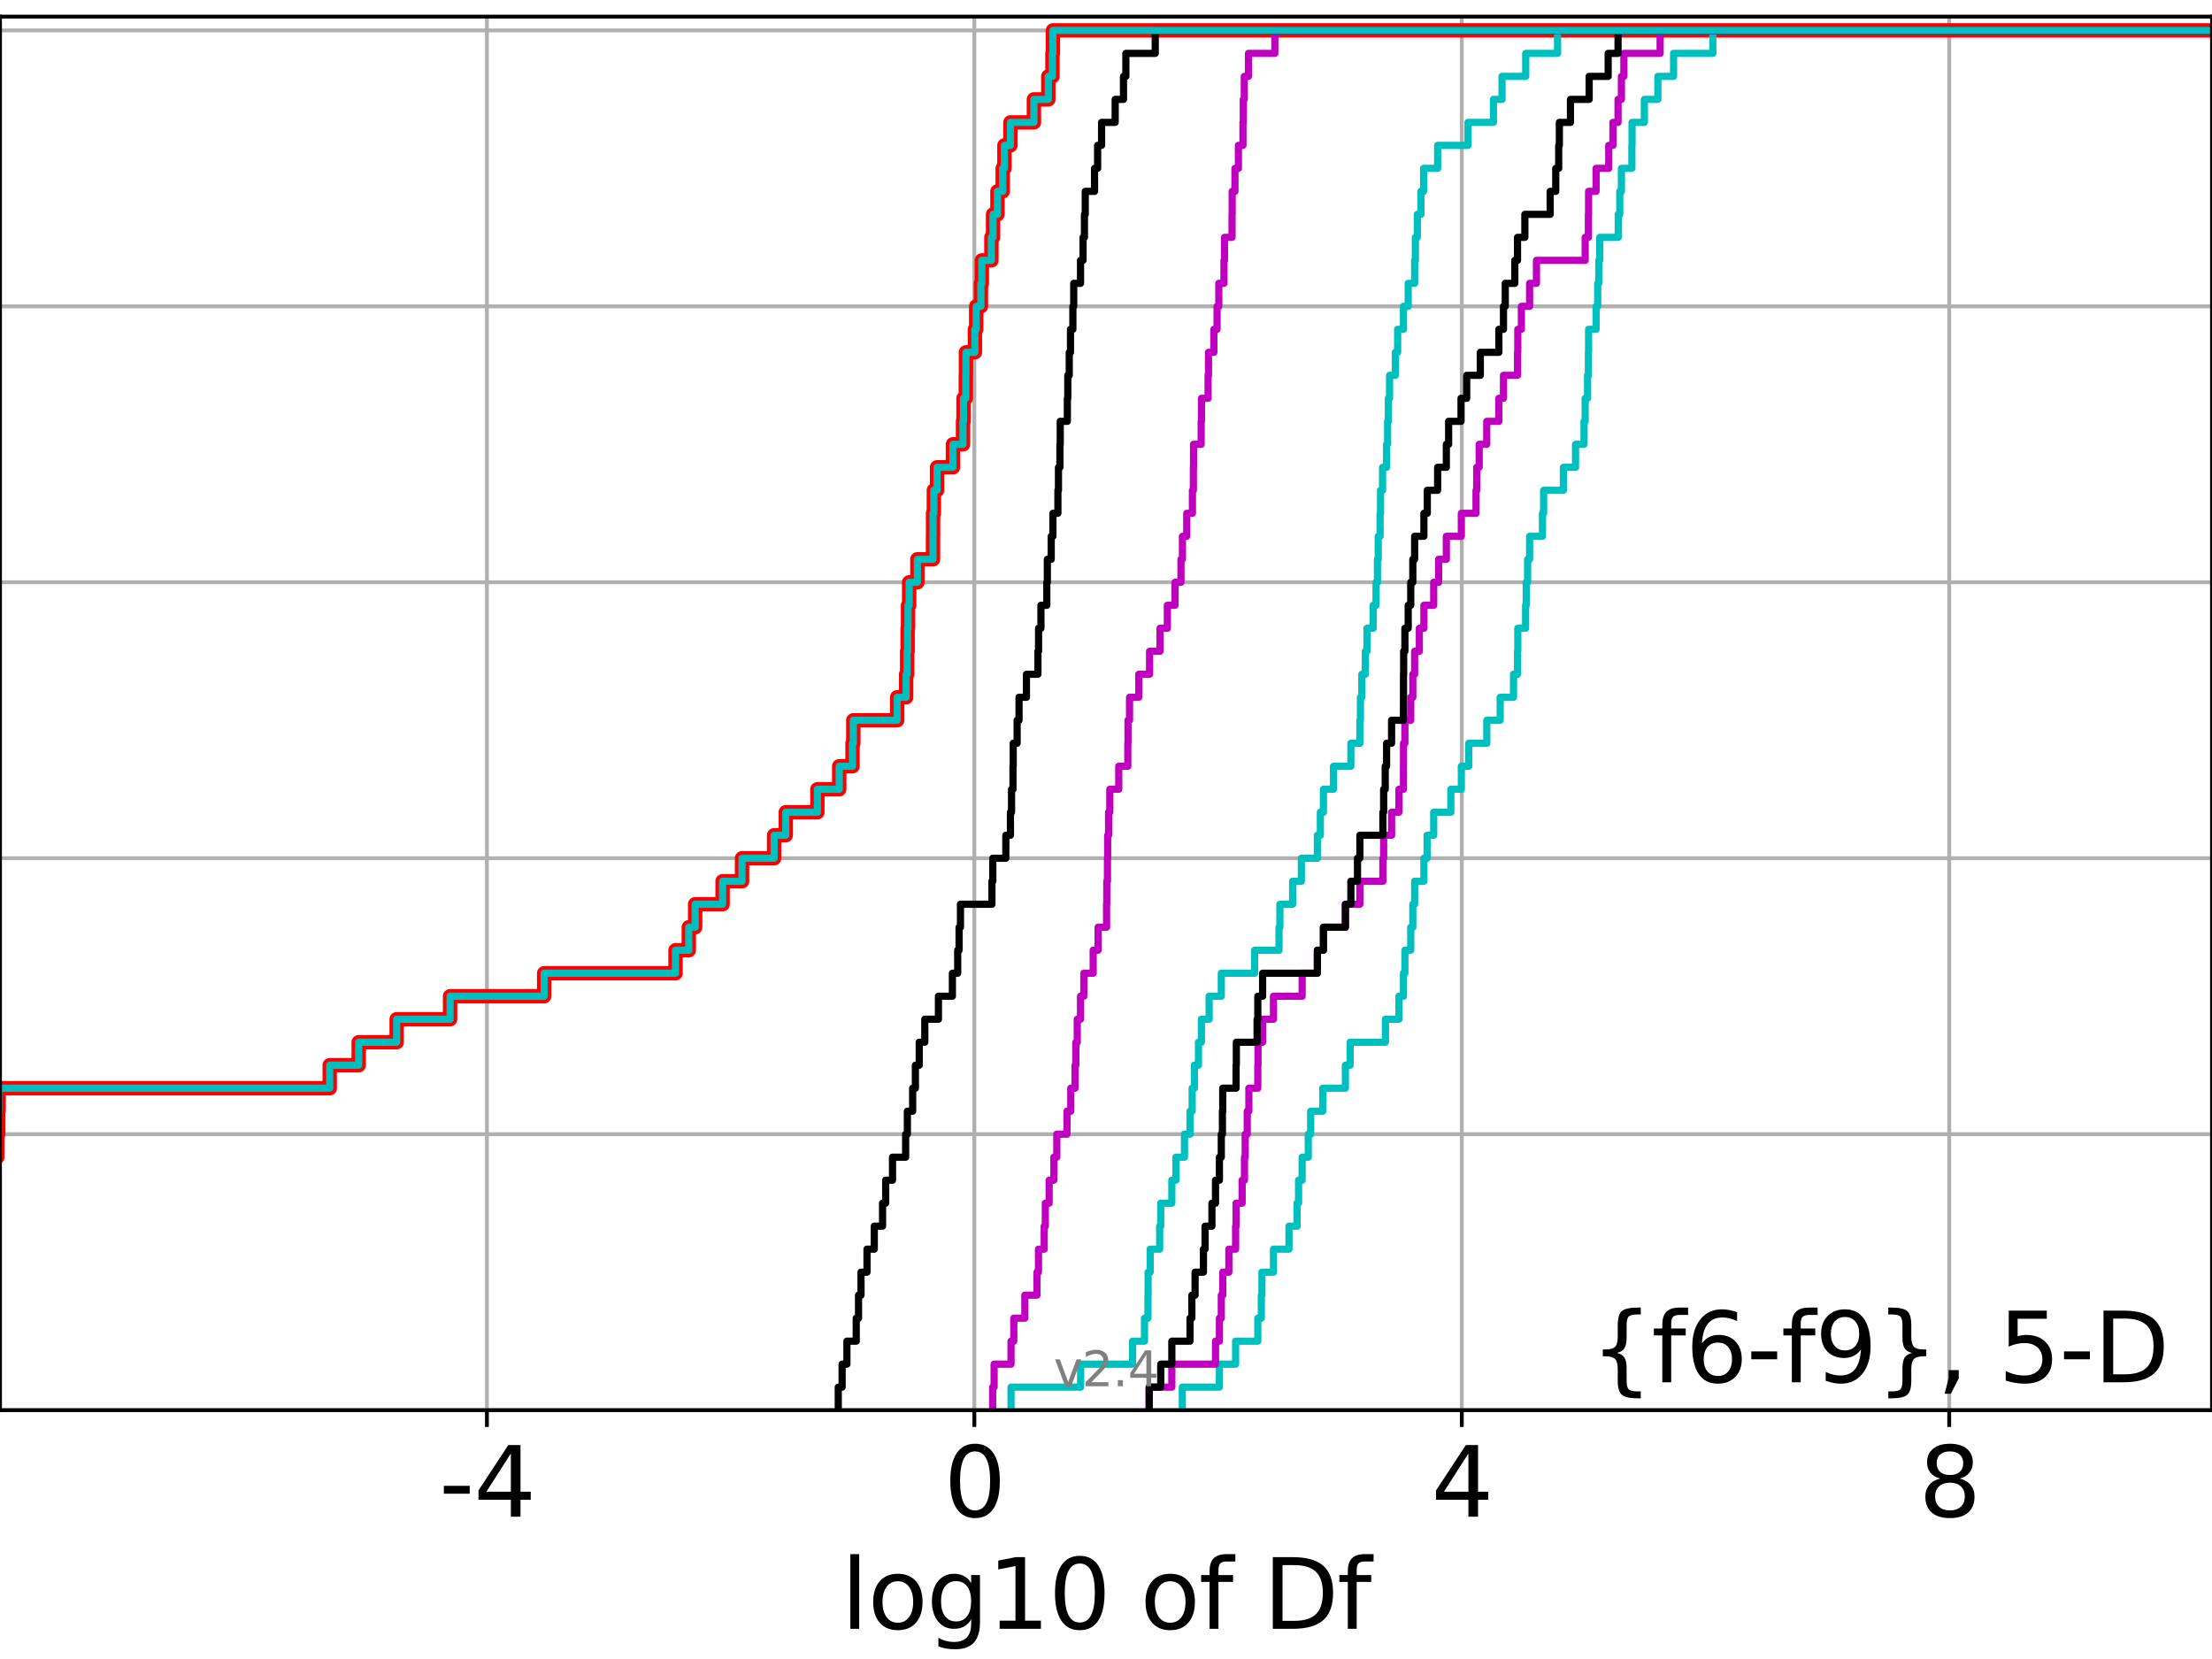 <?xml version="1.0" encoding="utf-8" standalone="no"?>
<!DOCTYPE svg PUBLIC "-//W3C//DTD SVG 1.1//EN"
  "http://www.w3.org/Graphics/SVG/1.1/DTD/svg11.dtd">
<svg height="345.6pt" version="1.1" viewBox="0 0 460.8 345.6" width="460.8pt" xmlns="http://www.w3.org/2000/svg" xmlns:xlink="http://www.w3.org/1999/xlink">
 <defs>
  <style type="text/css">*{stroke-linecap:butt;stroke-linejoin:round;}</style>
 </defs>
 <g id="figure_1">
  <g id="patch_1">
   <path d="M 0 345.6 
L 460.8 345.6 
L 460.8 0 
L 0 0 
z
" style="fill:#ffffff;"/>
  </g>
  <g id="axes_1">
   <g id="patch_2">
    <path d="M 0 293.76 
L 460.8 293.76 
L 460.8 3.456 
L 0 3.456 
z
" style="fill:#ffffff;"/>
   </g>
   <g id="matplotlib.axis_1">
    <g id="xtick_1">
     <g id="line2d_1">
      <path clip-path="url(#p9e492d58bd)" d="M 101.433 293.76 
L 101.433 3.456 
" style="fill:none;stroke:#b0b0b0;stroke-linecap:square;stroke-width:0.8;"/>
     </g>
     <g id="line2d_2">
      <defs>
       <path d="M 0 0 
L 0 3.5 
" id="mb21d704adb" style="stroke:#000000;stroke-width:0.8;"/>
      </defs>
      <g>
       <use style="stroke:#000000;stroke-width:0.8;" x="101.433" xlink:href="#mb21d704adb" y="293.76"/>
      </g>
     </g>
     <g id="text_1">
      <!-- -4 -->
      <g transform="translate(91.462 315.957)scale(0.2 -0.2)">
       <defs>
        <path d="M 313 2009 
L 1997 2009 
L 1997 1497 
L 313 1497 
L 313 2009 
z
" id="DejaVuSans-2d" transform="scale(0.016)"/>
        <path d="M 2419 4116 
L 825 1625 
L 2419 1625 
L 2419 4116 
z
M 2253 4666 
L 3047 4666 
L 3047 1625 
L 3713 1625 
L 3713 1100 
L 3047 1100 
L 3047 0 
L 2419 0 
L 2419 1100 
L 313 1100 
L 313 1709 
L 2253 4666 
z
" id="DejaVuSans-34" transform="scale(0.016)"/>
       </defs>
       <use xlink:href="#DejaVuSans-2d"/>
       <use x="36.084" xlink:href="#DejaVuSans-34"/>
      </g>
     </g>
    </g>
    <g id="xtick_2">
     <g id="line2d_3">
      <path clip-path="url(#p9e492d58bd)" d="M 202.975 293.76 
L 202.975 3.456 
" style="fill:none;stroke:#b0b0b0;stroke-linecap:square;stroke-width:0.8;"/>
     </g>
     <g id="line2d_4">
      <g>
       <use style="stroke:#000000;stroke-width:0.8;" x="202.975" xlink:href="#mb21d704adb" y="293.76"/>
      </g>
     </g>
     <g id="text_2">
      <!-- 0 -->
      <g transform="translate(196.612 315.957)scale(0.2 -0.2)">
       <defs>
        <path d="M 2034 4250 
Q 1547 4250 1301 3770 
Q 1056 3291 1056 2328 
Q 1056 1369 1301 889 
Q 1547 409 2034 409 
Q 2525 409 2770 889 
Q 3016 1369 3016 2328 
Q 3016 3291 2770 3770 
Q 2525 4250 2034 4250 
z
M 2034 4750 
Q 2819 4750 3233 4129 
Q 3647 3509 3647 2328 
Q 3647 1150 3233 529 
Q 2819 -91 2034 -91 
Q 1250 -91 836 529 
Q 422 1150 422 2328 
Q 422 3509 836 4129 
Q 1250 4750 2034 4750 
z
" id="DejaVuSans-30" transform="scale(0.016)"/>
       </defs>
       <use xlink:href="#DejaVuSans-30"/>
      </g>
     </g>
    </g>
    <g id="xtick_3">
     <g id="line2d_5">
      <path clip-path="url(#p9e492d58bd)" d="M 304.517 293.76 
L 304.517 3.456 
" style="fill:none;stroke:#b0b0b0;stroke-linecap:square;stroke-width:0.8;"/>
     </g>
     <g id="line2d_6">
      <g>
       <use style="stroke:#000000;stroke-width:0.8;" x="304.517" xlink:href="#mb21d704adb" y="293.76"/>
      </g>
     </g>
     <g id="text_3">
      <!-- 4 -->
      <g transform="translate(298.154 315.957)scale(0.2 -0.2)">
       <use xlink:href="#DejaVuSans-34"/>
      </g>
     </g>
    </g>
    <g id="xtick_4">
     <g id="line2d_7">
      <path clip-path="url(#p9e492d58bd)" d="M 406.059 293.76 
L 406.059 3.456 
" style="fill:none;stroke:#b0b0b0;stroke-linecap:square;stroke-width:0.8;"/>
     </g>
     <g id="line2d_8">
      <g>
       <use style="stroke:#000000;stroke-width:0.8;" x="406.059" xlink:href="#mb21d704adb" y="293.76"/>
      </g>
     </g>
     <g id="text_4">
      <!-- 8 -->
      <g transform="translate(399.697 315.957)scale(0.2 -0.2)">
       <defs>
        <path d="M 2034 2216 
Q 1584 2216 1326 1975 
Q 1069 1734 1069 1313 
Q 1069 891 1326 650 
Q 1584 409 2034 409 
Q 2484 409 2743 651 
Q 3003 894 3003 1313 
Q 3003 1734 2745 1975 
Q 2488 2216 2034 2216 
z
M 1403 2484 
Q 997 2584 770 2862 
Q 544 3141 544 3541 
Q 544 4100 942 4425 
Q 1341 4750 2034 4750 
Q 2731 4750 3128 4425 
Q 3525 4100 3525 3541 
Q 3525 3141 3298 2862 
Q 3072 2584 2669 2484 
Q 3125 2378 3379 2068 
Q 3634 1759 3634 1313 
Q 3634 634 3220 271 
Q 2806 -91 2034 -91 
Q 1263 -91 848 271 
Q 434 634 434 1313 
Q 434 1759 690 2068 
Q 947 2378 1403 2484 
z
M 1172 3481 
Q 1172 3119 1398 2916 
Q 1625 2713 2034 2713 
Q 2441 2713 2670 2916 
Q 2900 3119 2900 3481 
Q 2900 3844 2670 4047 
Q 2441 4250 2034 4250 
Q 1625 4250 1398 4047 
Q 1172 3844 1172 3481 
z
" id="DejaVuSans-38" transform="scale(0.016)"/>
       </defs>
       <use xlink:href="#DejaVuSans-38"/>
      </g>
     </g>
    </g>
    <g id="text_5">
     <!-- log10 of Df -->
     <g transform="translate(175.214 339.313)scale(0.2 -0.2)">
      <defs>
       <path d="M 603 4863 
L 1178 4863 
L 1178 0 
L 603 0 
L 603 4863 
z
" id="DejaVuSans-6c" transform="scale(0.016)"/>
       <path d="M 1959 3097 
Q 1497 3097 1228 2736 
Q 959 2375 959 1747 
Q 959 1119 1226 758 
Q 1494 397 1959 397 
Q 2419 397 2687 759 
Q 2956 1122 2956 1747 
Q 2956 2369 2687 2733 
Q 2419 3097 1959 3097 
z
M 1959 3584 
Q 2709 3584 3137 3096 
Q 3566 2609 3566 1747 
Q 3566 888 3137 398 
Q 2709 -91 1959 -91 
Q 1206 -91 779 398 
Q 353 888 353 1747 
Q 353 2609 779 3096 
Q 1206 3584 1959 3584 
z
" id="DejaVuSans-6f" transform="scale(0.016)"/>
       <path d="M 2906 1791 
Q 2906 2416 2648 2759 
Q 2391 3103 1925 3103 
Q 1463 3103 1205 2759 
Q 947 2416 947 1791 
Q 947 1169 1205 825 
Q 1463 481 1925 481 
Q 2391 481 2648 825 
Q 2906 1169 2906 1791 
z
M 3481 434 
Q 3481 -459 3084 -895 
Q 2688 -1331 1869 -1331 
Q 1566 -1331 1297 -1286 
Q 1028 -1241 775 -1147 
L 775 -588 
Q 1028 -725 1275 -790 
Q 1522 -856 1778 -856 
Q 2344 -856 2625 -561 
Q 2906 -266 2906 331 
L 2906 616 
Q 2728 306 2450 153 
Q 2172 0 1784 0 
Q 1141 0 747 490 
Q 353 981 353 1791 
Q 353 2603 747 3093 
Q 1141 3584 1784 3584 
Q 2172 3584 2450 3431 
Q 2728 3278 2906 2969 
L 2906 3500 
L 3481 3500 
L 3481 434 
z
" id="DejaVuSans-67" transform="scale(0.016)"/>
       <path d="M 794 531 
L 1825 531 
L 1825 4091 
L 703 3866 
L 703 4441 
L 1819 4666 
L 2450 4666 
L 2450 531 
L 3481 531 
L 3481 0 
L 794 0 
L 794 531 
z
" id="DejaVuSans-31" transform="scale(0.016)"/>
       <path id="DejaVuSans-20" transform="scale(0.016)"/>
       <path d="M 2375 4863 
L 2375 4384 
L 1825 4384 
Q 1516 4384 1395 4259 
Q 1275 4134 1275 3809 
L 1275 3500 
L 2222 3500 
L 2222 3053 
L 1275 3053 
L 1275 0 
L 697 0 
L 697 3053 
L 147 3053 
L 147 3500 
L 697 3500 
L 697 3744 
Q 697 4328 969 4595 
Q 1241 4863 1831 4863 
L 2375 4863 
z
" id="DejaVuSans-66" transform="scale(0.016)"/>
       <path d="M 1259 4147 
L 1259 519 
L 2022 519 
Q 2988 519 3436 956 
Q 3884 1394 3884 2338 
Q 3884 3275 3436 3711 
Q 2988 4147 2022 4147 
L 1259 4147 
z
M 628 4666 
L 1925 4666 
Q 3281 4666 3915 4102 
Q 4550 3538 4550 2338 
Q 4550 1131 3912 565 
Q 3275 0 1925 0 
L 628 0 
L 628 4666 
z
" id="DejaVuSans-44" transform="scale(0.016)"/>
      </defs>
      <use xlink:href="#DejaVuSans-6c"/>
      <use x="27.783" xlink:href="#DejaVuSans-6f"/>
      <use x="88.965" xlink:href="#DejaVuSans-67"/>
      <use x="152.441" xlink:href="#DejaVuSans-31"/>
      <use x="216.064" xlink:href="#DejaVuSans-30"/>
      <use x="279.688" xlink:href="#DejaVuSans-20"/>
      <use x="311.475" xlink:href="#DejaVuSans-6f"/>
      <use x="372.656" xlink:href="#DejaVuSans-66"/>
      <use x="407.861" xlink:href="#DejaVuSans-20"/>
      <use x="439.648" xlink:href="#DejaVuSans-44"/>
      <use x="516.65" xlink:href="#DejaVuSans-66"/>
     </g>
    </g>
   </g>
   <g id="matplotlib.axis_2">
    <g id="ytick_1">
     <g id="line2d_9">
      <path clip-path="url(#p9e492d58bd)" d="M 0 293.76 
L 460.8 293.76 
" style="fill:none;stroke:#b0b0b0;stroke-linecap:square;stroke-width:0.8;"/>
     </g>
     <g id="line2d_10">
      <defs>
       <path d="M 0 0 
L -3.5 0 
" id="ma746f26d07" style="stroke:#000000;stroke-width:0.8;"/>
      </defs>
      <g>
       <use style="stroke:#000000;stroke-width:0.8;" x="0" xlink:href="#ma746f26d07" y="293.76"/>
      </g>
     </g>
    </g>
    <g id="ytick_2">
     <g id="line2d_11">
      <path clip-path="url(#p9e492d58bd)" d="M 0 236.274 
L 460.8 236.274 
" style="fill:none;stroke:#b0b0b0;stroke-linecap:square;stroke-width:0.8;"/>
     </g>
     <g id="line2d_12">
      <g>
       <use style="stroke:#000000;stroke-width:0.8;" x="0" xlink:href="#ma746f26d07" y="236.274"/>
      </g>
     </g>
    </g>
    <g id="ytick_3">
     <g id="line2d_13">
      <path clip-path="url(#p9e492d58bd)" d="M 0 178.788 
L 460.8 178.788 
" style="fill:none;stroke:#b0b0b0;stroke-linecap:square;stroke-width:0.8;"/>
     </g>
     <g id="line2d_14">
      <g>
       <use style="stroke:#000000;stroke-width:0.8;" x="0" xlink:href="#ma746f26d07" y="178.788"/>
      </g>
     </g>
    </g>
    <g id="ytick_4">
     <g id="line2d_15">
      <path clip-path="url(#p9e492d58bd)" d="M 0 121.302 
L 460.8 121.302 
" style="fill:none;stroke:#b0b0b0;stroke-linecap:square;stroke-width:0.8;"/>
     </g>
     <g id="line2d_16">
      <g>
       <use style="stroke:#000000;stroke-width:0.8;" x="0" xlink:href="#ma746f26d07" y="121.302"/>
      </g>
     </g>
    </g>
    <g id="ytick_5">
     <g id="line2d_17">
      <path clip-path="url(#p9e492d58bd)" d="M 0 63.816 
L 460.8 63.816 
" style="fill:none;stroke:#b0b0b0;stroke-linecap:square;stroke-width:0.8;"/>
     </g>
     <g id="line2d_18">
      <g>
       <use style="stroke:#000000;stroke-width:0.8;" x="0" xlink:href="#ma746f26d07" y="63.816"/>
      </g>
     </g>
    </g>
    <g id="ytick_6">
     <g id="line2d_19">
      <path clip-path="url(#p9e492d58bd)" d="M 0 6.33 
L 460.8 6.33 
" style="fill:none;stroke:#b0b0b0;stroke-linecap:square;stroke-width:0.8;"/>
     </g>
     <g id="line2d_20">
      <g>
       <use style="stroke:#000000;stroke-width:0.8;" x="0" xlink:href="#ma746f26d07" y="6.33"/>
      </g>
     </g>
    </g>
   </g>
   <g id="line2d_21">
    <path clip-path="url(#p9e492d58bd)" d="M -1 241.065 
L -0.565 241.065 
L -0.565 236.274 
L -0.359 236.274 
L -0.359 231.484 
L -0.286 231.484 
L -0.286 226.693 
L 68.689 226.693 
L 68.689 221.903 
L 74.724 221.903 
L 74.724 217.112 
L 82.632 217.112 
L 82.632 212.322 
L 93.761 212.322 
L 93.761 207.531 
L 113.361 207.531 
L 113.361 202.741 
L 140.723 202.741 
L 140.723 197.95 
L 143.487 197.95 
L 143.487 193.16 
L 144.812 193.16 
L 144.812 188.369 
L 150.529 188.369 
L 150.529 183.579 
L 154.581 183.579 
L 154.581 178.788 
L 161.262 178.788 
L 161.262 173.998 
L 163.688 173.998 
L 163.688 169.207 
L 170.277 169.207 
L 170.277 164.417 
L 174.827 164.417 
L 174.827 159.626 
L 177.596 159.626 
L 177.596 154.836 
L 177.764 154.836 
L 177.764 150.045 
L 186.898 150.045 
L 186.898 145.255 
L 188.763 145.255 
L 188.763 140.464 
L 188.973 140.464 
L 188.973 135.674 
L 189.074 135.674 
L 189.074 130.883 
L 189.161 130.883 
L 189.161 126.093 
L 189.397 126.093 
L 189.397 121.302 
L 191.108 121.302 
L 191.108 116.512 
L 194.363 116.512 
L 194.363 111.721 
L 194.376 111.721 
L 194.376 106.931 
L 194.537 106.931 
L 194.537 102.14 
L 195.205 102.14 
L 195.205 97.35 
L 198.517 97.35 
L 198.517 92.559 
L 200.615 92.559 
L 200.615 87.769 
L 200.718 87.769 
L 200.718 82.978 
L 201.192 82.978 
L 201.192 78.188 
L 201.219 78.188 
L 201.219 73.397 
L 203.09 73.397 
L 203.09 68.607 
L 203.36 68.607 
L 203.36 63.816 
L 204.34 63.816 
L 204.34 59.026 
L 204.531 59.026 
L 204.531 54.235 
L 206.527 54.235 
L 206.527 49.445 
L 206.873 49.445 
L 206.873 44.654 
L 207.787 44.654 
L 207.787 39.864 
L 208.883 39.864 
L 208.883 35.073 
L 209.24 35.073 
L 209.24 30.283 
L 210.491 30.283 
L 210.491 25.492 
L 215.379 25.492 
L 215.379 20.702 
L 218.383 20.702 
L 218.383 15.911 
L 219.247 15.911 
L 219.247 11.121 
L 219.338 11.121 
L 219.338 6.33 
L 219.338 6.33 
L 219.338 6.33 
L 460.8 6.33 
" style="fill:none;stroke:#ff0000;stroke-linecap:square;stroke-width:3;"/>
   </g>
   <g id="line2d_22">
    <path clip-path="url(#p9e492d58bd)" d="M 246.296 293.76 
L 246.296 288.97 
L 254.027 288.97 
L 254.027 284.179 
L 257.401 284.179 
L 257.401 279.389 
L 262.027 279.389 
L 262.027 274.598 
L 262.762 274.598 
L 262.762 269.808 
L 262.881 269.808 
L 262.881 265.017 
L 265.29 265.017 
L 265.29 260.227 
L 268.522 260.227 
L 268.522 255.436 
L 270.208 255.436 
L 270.208 250.646 
L 270.52 250.646 
L 270.52 245.855 
L 271.261 245.855 
L 271.261 241.065 
L 272.537 241.065 
L 272.537 236.274 
L 273.037 236.274 
L 273.037 231.484 
L 275.558 231.484 
L 275.558 226.693 
L 280.271 226.693 
L 280.271 221.903 
L 281.255 221.903 
L 281.255 217.112 
L 288.611 217.112 
L 288.611 212.322 
L 291.427 212.322 
L 291.427 207.531 
L 292.367 207.531 
L 292.367 202.741 
L 292.667 202.741 
L 292.667 197.95 
L 293.885 197.95 
L 293.885 193.16 
L 294.317 193.16 
L 294.317 188.369 
L 294.696 188.369 
L 294.696 183.579 
L 296.624 183.579 
L 296.624 178.788 
L 297.291 178.788 
L 297.291 173.998 
L 298.664 173.998 
L 298.664 169.207 
L 302.238 169.207 
L 302.238 164.417 
L 304.425 164.417 
L 304.425 159.626 
L 305.977 159.626 
L 305.977 154.836 
L 309.731 154.836 
L 309.731 150.045 
L 312.513 150.045 
L 312.513 145.255 
L 315.294 145.255 
L 315.294 140.464 
L 316.129 140.464 
L 316.129 135.674 
L 316.186 135.674 
L 316.186 130.883 
L 317.809 130.883 
L 317.809 126.093 
L 317.941 126.093 
L 317.941 121.302 
L 318.23 121.302 
L 318.23 116.512 
L 318.644 116.512 
L 318.644 111.721 
L 321.326 111.721 
L 321.326 106.931 
L 321.568 106.931 
L 321.568 102.14 
L 325.685 102.14 
L 325.685 97.35 
L 328.214 97.35 
L 328.214 92.559 
L 329.985 92.559 
L 329.985 87.769 
L 330.222 87.769 
L 330.222 82.978 
L 330.721 82.978 
L 330.721 78.188 
L 330.894 78.188 
L 330.894 73.397 
L 330.933 73.397 
L 330.933 68.607 
L 332.497 68.607 
L 332.497 63.816 
L 332.831 63.816 
L 332.831 59.026 
L 333.063 59.026 
L 333.063 54.235 
L 333.263 54.235 
L 333.263 49.445 
L 337.112 49.445 
L 337.112 44.654 
L 337.432 44.654 
L 337.432 39.864 
L 337.771 39.864 
L 337.771 35.073 
L 339.948 35.073 
L 339.948 30.283 
L 339.985 30.283 
L 339.985 25.492 
L 342.553 25.492 
L 342.553 20.702 
L 345.371 20.702 
L 345.371 15.911 
L 348.638 15.911 
L 348.638 11.121 
L 356.813 11.121 
L 356.813 6.33 
L 356.813 6.33 
L 356.813 6.33 
L 460.8 6.33 
" style="fill:none;stroke:#00bfbf;stroke-linecap:square;stroke-width:1.5;"/>
   </g>
   <g id="line2d_23">
    <path clip-path="url(#p9e492d58bd)" d="M 239.398 293.76 
L 239.398 288.97 
L 244.114 288.97 
L 244.114 284.179 
L 253.216 284.179 
L 253.216 279.389 
L 254.027 279.389 
L 254.027 274.598 
L 254.418 274.598 
L 254.418 269.808 
L 254.721 269.808 
L 254.721 265.017 
L 255.994 265.017 
L 255.994 260.227 
L 257.401 260.227 
L 257.401 255.436 
L 257.495 255.436 
L 257.495 250.646 
L 258.762 250.646 
L 258.762 245.855 
L 259.251 245.855 
L 259.251 241.065 
L 259.396 241.065 
L 259.396 236.274 
L 259.825 236.274 
L 259.825 231.484 
L 260.165 231.484 
L 260.165 226.693 
L 262.027 226.693 
L 262.027 221.903 
L 262.065 221.903 
L 262.065 217.112 
L 263.027 217.112 
L 263.027 212.322 
L 265.29 212.322 
L 265.29 207.531 
L 271.261 207.531 
L 271.261 202.741 
L 274.434 202.741 
L 274.434 197.95 
L 275.696 197.95 
L 275.696 193.16 
L 280.271 193.16 
L 280.271 188.369 
L 283.288 188.369 
L 283.288 183.579 
L 288.083 183.579 
L 288.083 178.788 
L 288.241 178.788 
L 288.241 173.998 
L 289.893 173.998 
L 289.893 169.207 
L 291.427 169.207 
L 291.427 164.417 
L 292.367 164.417 
L 292.367 159.626 
L 292.377 159.626 
L 292.377 154.836 
L 292.667 154.836 
L 292.667 150.045 
L 293.885 150.045 
L 293.885 145.255 
L 294.317 145.255 
L 294.317 140.464 
L 294.696 140.464 
L 294.696 135.674 
L 295.673 135.674 
L 295.673 130.883 
L 296.624 130.883 
L 296.624 126.093 
L 298.664 126.093 
L 298.664 121.302 
L 299.693 121.302 
L 299.693 116.512 
L 301.299 116.512 
L 301.299 111.721 
L 304.425 111.721 
L 304.425 106.931 
L 307.485 106.931 
L 307.485 102.14 
L 307.629 102.14 
L 307.629 97.35 
L 308.143 97.35 
L 308.143 92.559 
L 309.717 92.559 
L 309.717 87.769 
L 312.24 87.769 
L 312.24 82.978 
L 313.201 82.978 
L 313.201 78.188 
L 316.127 78.188 
L 316.127 73.397 
L 316.186 73.397 
L 316.186 68.607 
L 316.931 68.607 
L 316.931 63.816 
L 318.644 63.816 
L 318.644 59.026 
L 320.074 59.026 
L 320.074 54.235 
L 330.222 54.235 
L 330.222 49.445 
L 330.894 49.445 
L 330.894 44.654 
L 330.933 44.654 
L 330.933 39.864 
L 332.497 39.864 
L 332.497 35.073 
L 335.133 35.073 
L 335.133 30.283 
L 336.005 30.283 
L 336.005 25.492 
L 337.069 25.492 
L 337.069 20.702 
L 337.771 20.702 
L 337.771 15.911 
L 338.285 15.911 
L 338.285 11.121 
L 345.834 11.121 
L 345.834 6.33 
L 345.834 6.33 
L 345.834 6.33 
L 460.8 6.33 
" style="fill:none;stroke:#bf00bf;stroke-linecap:square;stroke-width:1.5;"/>
   </g>
   <g id="line2d_24">
    <path clip-path="url(#p9e492d58bd)" d="M 239.398 293.76 
L 239.398 288.97 
L 241.804 288.97 
L 241.804 284.179 
L 244.114 284.179 
L 244.114 279.389 
L 247.901 279.389 
L 247.901 274.598 
L 248.286 274.598 
L 248.286 269.808 
L 248.96 269.808 
L 248.96 265.017 
L 250.697 265.017 
L 250.697 260.227 
L 251.039 260.227 
L 251.039 255.436 
L 252.469 255.436 
L 252.469 250.646 
L 253.216 250.646 
L 253.216 245.855 
L 254.027 245.855 
L 254.027 241.065 
L 254.418 241.065 
L 254.418 236.274 
L 254.653 236.274 
L 254.653 231.484 
L 254.721 231.484 
L 254.721 226.693 
L 257.495 226.693 
L 257.495 221.903 
L 257.551 221.903 
L 257.551 217.112 
L 261.875 217.112 
L 261.875 212.322 
L 262.027 212.322 
L 262.027 207.531 
L 263.027 207.531 
L 263.027 202.741 
L 274.434 202.741 
L 274.434 197.95 
L 275.696 197.95 
L 275.696 193.16 
L 280.271 193.16 
L 280.271 188.369 
L 281.413 188.369 
L 281.413 183.579 
L 282.791 183.579 
L 282.791 178.788 
L 283.288 178.788 
L 283.288 173.998 
L 288.083 173.998 
L 288.083 169.207 
L 288.241 169.207 
L 288.241 164.417 
L 288.569 164.417 
L 288.569 159.626 
L 288.854 159.626 
L 288.854 154.836 
L 289.893 154.836 
L 289.893 150.045 
L 292.367 150.045 
L 292.367 145.255 
L 292.377 145.255 
L 292.377 140.464 
L 292.408 140.464 
L 292.408 135.674 
L 292.667 135.674 
L 292.667 130.883 
L 293.352 130.883 
L 293.352 126.093 
L 293.885 126.093 
L 293.885 121.302 
L 294.317 121.302 
L 294.317 116.512 
L 294.696 116.512 
L 294.696 111.721 
L 296.624 111.721 
L 296.624 106.931 
L 297.332 106.931 
L 297.332 102.14 
L 299.486 102.14 
L 299.486 97.35 
L 301.299 97.35 
L 301.299 92.559 
L 301.776 92.559 
L 301.776 87.769 
L 304.362 87.769 
L 304.362 82.978 
L 305.54 82.978 
L 305.54 78.188 
L 308.376 78.188 
L 308.376 73.397 
L 312.24 73.397 
L 312.24 68.607 
L 313.201 68.607 
L 313.201 63.816 
L 313.572 63.816 
L 313.572 59.026 
L 315.566 59.026 
L 315.566 54.235 
L 316.127 54.235 
L 316.127 49.445 
L 317.657 49.445 
L 317.657 44.654 
L 322.928 44.654 
L 322.928 39.864 
L 324.091 39.864 
L 324.091 35.073 
L 324.706 35.073 
L 324.706 30.283 
L 324.842 30.283 
L 324.842 25.492 
L 327.154 25.492 
L 327.154 20.702 
L 331.05 20.702 
L 331.05 15.911 
L 335.012 15.911 
L 335.012 11.121 
L 337.069 11.121 
L 337.069 6.33 
L 337.069 6.33 
L 337.069 6.33 
L 460.8 6.33 
" style="fill:none;stroke:#000000;stroke-linecap:square;stroke-width:1.5;"/>
   </g>
   <g id="line2d_25">
    <path clip-path="url(#p9e492d58bd)" d="M 210.616 293.76 
L 210.616 288.97 
L 225.118 288.97 
L 225.118 284.179 
L 235.938 284.179 
L 235.938 279.389 
L 238.419 279.389 
L 238.419 274.598 
L 239.138 274.598 
L 239.138 269.808 
L 239.173 269.808 
L 239.173 265.017 
L 239.602 265.017 
L 239.602 260.227 
L 241.579 260.227 
L 241.579 255.436 
L 241.804 255.436 
L 241.804 250.646 
L 244.114 250.646 
L 244.114 245.855 
L 244.976 245.855 
L 244.976 241.065 
L 246.753 241.065 
L 246.753 236.274 
L 247.901 236.274 
L 247.901 231.484 
L 248.351 231.484 
L 248.351 226.693 
L 248.815 226.693 
L 248.815 221.903 
L 249.663 221.903 
L 249.663 217.112 
L 250.274 217.112 
L 250.274 212.322 
L 251.887 212.322 
L 251.887 207.531 
L 254.418 207.531 
L 254.418 202.741 
L 261.363 202.741 
L 261.363 197.95 
L 266.447 197.95 
L 266.447 193.16 
L 266.627 193.16 
L 266.627 188.369 
L 269.277 188.369 
L 269.277 183.579 
L 271.096 183.579 
L 271.096 178.788 
L 274.434 178.788 
L 274.434 173.998 
L 275.052 173.998 
L 275.052 169.207 
L 275.696 169.207 
L 275.696 164.417 
L 277.788 164.417 
L 277.788 159.626 
L 281.413 159.626 
L 281.413 154.836 
L 283.288 154.836 
L 283.288 150.045 
L 283.4 150.045 
L 283.4 145.255 
L 283.691 145.255 
L 283.691 140.464 
L 284.425 140.464 
L 284.425 135.674 
L 284.77 135.674 
L 284.77 130.883 
L 286.062 130.883 
L 286.062 126.093 
L 286.661 126.093 
L 286.661 121.302 
L 286.949 121.302 
L 286.949 116.512 
L 287.11 116.512 
L 287.11 111.721 
L 287.497 111.721 
L 287.497 106.931 
L 287.591 106.931 
L 287.591 102.14 
L 288.013 102.14 
L 288.013 97.35 
L 288.854 97.35 
L 288.854 92.559 
L 289.063 92.559 
L 289.063 87.769 
L 289.216 87.769 
L 289.216 82.978 
L 289.471 82.978 
L 289.471 78.188 
L 290.676 78.188 
L 290.676 73.397 
L 291.157 73.397 
L 291.157 68.607 
L 292.367 68.607 
L 292.367 63.816 
L 293.352 63.816 
L 293.352 59.026 
L 294.696 59.026 
L 294.696 54.235 
L 294.85 54.235 
L 294.85 49.445 
L 295.257 49.445 
L 295.257 44.654 
L 296.003 44.654 
L 296.003 39.864 
L 296.56 39.864 
L 296.56 35.073 
L 299.486 35.073 
L 299.486 30.283 
L 305.813 30.283 
L 305.813 25.492 
L 311.11 25.492 
L 311.11 20.702 
L 312.902 20.702 
L 312.902 15.911 
L 317.835 15.911 
L 317.835 11.121 
L 324.472 11.121 
L 324.472 6.33 
L 324.472 6.33 
L 324.472 6.33 
L 460.8 6.33 
" style="fill:none;stroke:#00bfbf;stroke-linecap:square;stroke-width:1.5;"/>
   </g>
   <g id="line2d_26">
    <path clip-path="url(#p9e492d58bd)" d="M 206.791 293.76 
L 206.791 288.97 
L 207.094 288.97 
L 207.094 284.179 
L 210.616 284.179 
L 210.616 279.389 
L 211.196 279.389 
L 211.196 274.598 
L 213.496 274.598 
L 213.496 269.808 
L 216.02 269.808 
L 216.02 265.017 
L 216.334 265.017 
L 216.334 260.227 
L 217.524 260.227 
L 217.524 255.436 
L 217.762 255.436 
L 217.762 250.646 
L 218.556 250.646 
L 218.556 245.855 
L 219.536 245.855 
L 219.536 241.065 
L 220.154 241.065 
L 220.154 236.274 
L 222.271 236.274 
L 222.271 231.484 
L 223.062 231.484 
L 223.062 226.693 
L 223.954 226.693 
L 223.954 221.903 
L 224.125 221.903 
L 224.125 217.112 
L 224.414 217.112 
L 224.414 212.322 
L 225.095 212.322 
L 225.095 207.531 
L 225.783 207.531 
L 225.783 202.741 
L 227.731 202.741 
L 227.731 197.95 
L 228.754 197.95 
L 228.754 193.16 
L 230.524 193.16 
L 230.524 188.369 
L 230.563 188.369 
L 230.563 183.579 
L 230.706 183.579 
L 230.706 178.788 
L 230.748 178.788 
L 230.748 173.998 
L 230.942 173.998 
L 230.942 169.207 
L 231.195 169.207 
L 231.195 164.417 
L 233.057 164.417 
L 233.057 159.626 
L 234.947 159.626 
L 234.947 154.836 
L 234.985 154.836 
L 234.985 150.045 
L 235.303 150.045 
L 235.303 145.255 
L 237.229 145.255 
L 237.229 140.464 
L 239.478 140.464 
L 239.478 135.674 
L 241.655 135.674 
L 241.655 130.883 
L 243.178 130.883 
L 243.178 126.093 
L 244.785 126.093 
L 244.785 121.302 
L 246.019 121.302 
L 246.019 116.512 
L 246.326 116.512 
L 246.326 111.721 
L 247.221 111.721 
L 247.221 106.931 
L 248.404 106.931 
L 248.404 102.14 
L 248.6 102.14 
L 248.6 97.35 
L 248.633 97.35 
L 248.633 92.559 
L 250.226 92.559 
L 250.226 87.769 
L 250.288 87.769 
L 250.288 82.978 
L 251.665 82.978 
L 251.665 78.188 
L 251.748 78.188 
L 251.748 73.397 
L 252.874 73.397 
L 252.874 68.607 
L 253.538 68.607 
L 253.538 63.816 
L 253.901 63.816 
L 253.901 59.026 
L 254.974 59.026 
L 254.974 54.235 
L 255.087 54.235 
L 255.087 49.445 
L 256.659 49.445 
L 256.659 44.654 
L 256.687 44.654 
L 256.687 39.864 
L 257.265 39.864 
L 257.265 35.073 
L 257.981 35.073 
L 257.981 30.283 
L 258.932 30.283 
L 258.932 25.492 
L 259 25.492 
L 259 20.702 
L 259.208 20.702 
L 259.208 15.911 
L 260.079 15.911 
L 260.079 11.121 
L 265.576 11.121 
L 265.576 6.33 
L 265.576 6.33 
L 265.576 6.33 
L 460.8 6.33 
" style="fill:none;stroke:#bf00bf;stroke-linecap:square;stroke-width:1.5;"/>
   </g>
   <g id="line2d_27">
    <path clip-path="url(#p9e492d58bd)" d="M 174.626 293.76 
L 174.626 288.97 
L 175.428 288.97 
L 175.428 284.179 
L 176.429 284.179 
L 176.429 279.389 
L 178.37 279.389 
L 178.37 274.598 
L 178.849 274.598 
L 178.849 269.808 
L 179.366 269.808 
L 179.366 265.017 
L 180.613 265.017 
L 180.613 260.227 
L 182.13 260.227 
L 182.13 255.436 
L 183.853 255.436 
L 183.853 250.646 
L 184.504 250.646 
L 184.504 245.855 
L 185.929 245.855 
L 185.929 241.065 
L 188.662 241.065 
L 188.662 236.274 
L 189.023 236.274 
L 189.023 231.484 
L 190.123 231.484 
L 190.123 226.693 
L 190.693 226.693 
L 190.693 221.903 
L 191.495 221.903 
L 191.495 217.112 
L 192.653 217.112 
L 192.653 212.322 
L 195.492 212.322 
L 195.492 207.531 
L 198.399 207.531 
L 198.399 202.741 
L 199.504 202.741 
L 199.504 197.95 
L 199.796 197.95 
L 199.796 193.16 
L 200.081 193.16 
L 200.081 188.369 
L 206.636 188.369 
L 206.636 183.579 
L 206.821 183.579 
L 206.821 178.788 
L 209.533 178.788 
L 209.533 173.998 
L 210.491 173.998 
L 210.491 169.207 
L 210.721 169.207 
L 210.721 164.417 
L 211.022 164.417 
L 211.022 159.626 
L 211.07 159.626 
L 211.07 154.836 
L 211.884 154.836 
L 211.884 150.045 
L 212.286 150.045 
L 212.286 145.255 
L 213.827 145.255 
L 213.827 140.464 
L 216.218 140.464 
L 216.218 135.674 
L 216.355 135.674 
L 216.355 130.883 
L 216.849 130.883 
L 216.849 126.093 
L 218.068 126.093 
L 218.068 121.302 
L 218.18 121.302 
L 218.18 116.512 
L 218.985 116.512 
L 218.985 111.721 
L 219.336 111.721 
L 219.336 106.931 
L 220.382 106.931 
L 220.382 102.14 
L 220.496 102.14 
L 220.496 97.35 
L 220.803 97.35 
L 220.803 92.559 
L 220.869 92.559 
L 220.869 87.769 
L 222.35 87.769 
L 222.35 82.978 
L 222.442 82.978 
L 222.442 78.188 
L 222.744 78.188 
L 222.744 73.397 
L 223.006 73.397 
L 223.006 68.607 
L 223.498 68.607 
L 223.498 63.816 
L 223.676 63.816 
L 223.676 59.026 
L 225.095 59.026 
L 225.095 54.235 
L 225.621 54.235 
L 225.621 49.445 
L 225.911 49.445 
L 225.911 44.654 
L 226.079 44.654 
L 226.079 39.864 
L 228.012 39.864 
L 228.012 35.073 
L 228.655 35.073 
L 228.655 30.283 
L 229.48 30.283 
L 229.48 25.492 
L 232.313 25.492 
L 232.313 20.702 
L 234.044 20.702 
L 234.044 15.911 
L 234.54 15.911 
L 234.54 11.121 
L 240.658 11.121 
L 240.658 6.33 
L 240.658 6.33 
L 240.658 6.33 
L 460.8 6.33 
" style="fill:none;stroke:#000000;stroke-linecap:square;stroke-width:1.5;"/>
   </g>
   <g id="line2d_28">
    <path clip-path="url(#p9e492d58bd)" d="M -1 241.065 
L -0.565 241.065 
L -0.565 236.274 
L -0.359 236.274 
L -0.359 231.484 
L -0.286 231.484 
L -0.286 226.693 
L 68.689 226.693 
L 68.689 221.903 
L 74.724 221.903 
L 74.724 217.112 
L 82.632 217.112 
L 82.632 212.322 
L 93.761 212.322 
L 93.761 207.531 
L 113.361 207.531 
L 113.361 202.741 
L 140.723 202.741 
L 140.723 197.95 
L 143.487 197.95 
L 143.487 193.16 
L 144.812 193.16 
L 144.812 188.369 
L 150.529 188.369 
L 150.529 183.579 
L 154.581 183.579 
L 154.581 178.788 
L 161.262 178.788 
L 161.262 173.998 
L 163.688 173.998 
L 163.688 169.207 
L 170.277 169.207 
L 170.277 164.417 
L 174.827 164.417 
L 174.827 159.626 
L 177.596 159.626 
L 177.596 154.836 
L 177.764 154.836 
L 177.764 150.045 
L 186.898 150.045 
L 186.898 145.255 
L 188.763 145.255 
L 188.763 140.464 
L 188.973 140.464 
L 188.973 135.674 
L 189.074 135.674 
L 189.074 130.883 
L 189.161 130.883 
L 189.161 126.093 
L 189.397 126.093 
L 189.397 121.302 
L 191.108 121.302 
L 191.108 116.512 
L 194.363 116.512 
L 194.363 111.721 
L 194.376 111.721 
L 194.376 106.931 
L 194.537 106.931 
L 194.537 102.14 
L 195.205 102.14 
L 195.205 97.35 
L 198.517 97.35 
L 198.517 92.559 
L 200.615 92.559 
L 200.615 87.769 
L 200.718 87.769 
L 200.718 82.978 
L 201.192 82.978 
L 201.192 78.188 
L 201.219 78.188 
L 201.219 73.397 
L 203.09 73.397 
L 203.09 68.607 
L 203.36 68.607 
L 203.36 63.816 
L 204.34 63.816 
L 204.34 59.026 
L 204.531 59.026 
L 204.531 54.235 
L 206.527 54.235 
L 206.527 49.445 
L 206.873 49.445 
L 206.873 44.654 
L 207.787 44.654 
L 207.787 39.864 
L 208.883 39.864 
L 208.883 35.073 
L 209.24 35.073 
L 209.24 30.283 
L 210.491 30.283 
L 210.491 25.492 
L 215.379 25.492 
L 215.379 20.702 
L 218.383 20.702 
L 218.383 15.911 
L 219.247 15.911 
L 219.247 11.121 
L 219.338 11.121 
L 219.338 6.33 
L 219.338 6.33 
L 219.338 6.33 
L 460.8 6.33 
" style="fill:none;stroke:#00bfbf;stroke-linecap:square;stroke-width:1.5;"/>
   </g>
   <g id="patch_3">
    <path d="M 0 293.76 
L 0 3.456 
" style="fill:none;stroke:#000000;stroke-linecap:square;stroke-linejoin:miter;stroke-width:0.8;"/>
   </g>
   <g id="patch_4">
    <path d="M 460.8 293.76 
L 460.8 3.456 
" style="fill:none;stroke:#000000;stroke-linecap:square;stroke-linejoin:miter;stroke-width:0.8;"/>
   </g>
   <g id="patch_5">
    <path d="M -0 293.76 
L 460.8 293.76 
" style="fill:none;stroke:#000000;stroke-linecap:square;stroke-linejoin:miter;stroke-width:0.8;"/>
   </g>
   <g id="patch_6">
    <path d="M -0 3.456 
L 460.8 3.456 
" style="fill:none;stroke:#000000;stroke-linecap:square;stroke-linejoin:miter;stroke-width:0.8;"/>
   </g>
   <g id="text_6">
    <!-- {f6-f9}, 5-D -->
    <g transform="translate(331.334 287.954)scale(0.2 -0.2)">
     <defs>
      <path d="M 3272 -594 
L 3272 -1044 
L 3078 -1044 
Q 2300 -1044 2036 -812 
Q 1772 -581 1772 109 
L 1772 856 
Q 1772 1328 1603 1509 
Q 1434 1691 991 1691 
L 800 1691 
L 800 2138 
L 991 2138 
Q 1438 2138 1605 2317 
Q 1772 2497 1772 2963 
L 1772 3713 
Q 1772 4403 2036 4633 
Q 2300 4863 3078 4863 
L 3272 4863 
L 3272 4416 
L 3059 4416 
Q 2619 4416 2484 4278 
Q 2350 4141 2350 3700 
L 2350 2925 
Q 2350 2434 2208 2212 
Q 2066 1991 1722 1913 
Q 2069 1828 2209 1606 
Q 2350 1384 2350 897 
L 2350 122 
Q 2350 -319 2484 -456 
Q 2619 -594 3059 -594 
L 3272 -594 
z
" id="DejaVuSans-7b" transform="scale(0.016)"/>
      <path d="M 2113 2584 
Q 1688 2584 1439 2293 
Q 1191 2003 1191 1497 
Q 1191 994 1439 701 
Q 1688 409 2113 409 
Q 2538 409 2786 701 
Q 3034 994 3034 1497 
Q 3034 2003 2786 2293 
Q 2538 2584 2113 2584 
z
M 3366 4563 
L 3366 3988 
Q 3128 4100 2886 4159 
Q 2644 4219 2406 4219 
Q 1781 4219 1451 3797 
Q 1122 3375 1075 2522 
Q 1259 2794 1537 2939 
Q 1816 3084 2150 3084 
Q 2853 3084 3261 2657 
Q 3669 2231 3669 1497 
Q 3669 778 3244 343 
Q 2819 -91 2113 -91 
Q 1303 -91 875 529 
Q 447 1150 447 2328 
Q 447 3434 972 4092 
Q 1497 4750 2381 4750 
Q 2619 4750 2861 4703 
Q 3103 4656 3366 4563 
z
" id="DejaVuSans-36" transform="scale(0.016)"/>
      <path d="M 703 97 
L 703 672 
Q 941 559 1184 500 
Q 1428 441 1663 441 
Q 2288 441 2617 861 
Q 2947 1281 2994 2138 
Q 2813 1869 2534 1725 
Q 2256 1581 1919 1581 
Q 1219 1581 811 2004 
Q 403 2428 403 3163 
Q 403 3881 828 4315 
Q 1253 4750 1959 4750 
Q 2769 4750 3195 4129 
Q 3622 3509 3622 2328 
Q 3622 1225 3098 567 
Q 2575 -91 1691 -91 
Q 1453 -91 1209 -44 
Q 966 3 703 97 
z
M 1959 2075 
Q 2384 2075 2632 2365 
Q 2881 2656 2881 3163 
Q 2881 3666 2632 3958 
Q 2384 4250 1959 4250 
Q 1534 4250 1286 3958 
Q 1038 3666 1038 3163 
Q 1038 2656 1286 2365 
Q 1534 2075 1959 2075 
z
" id="DejaVuSans-39" transform="scale(0.016)"/>
      <path d="M 800 -594 
L 1019 -594 
Q 1456 -594 1589 -459 
Q 1722 -325 1722 122 
L 1722 897 
Q 1722 1384 1862 1606 
Q 2003 1828 2350 1913 
Q 2003 1991 1862 2212 
Q 1722 2434 1722 2925 
L 1722 3700 
Q 1722 4144 1589 4280 
Q 1456 4416 1019 4416 
L 800 4416 
L 800 4863 
L 997 4863 
Q 1775 4863 2036 4633 
Q 2297 4403 2297 3713 
L 2297 2963 
Q 2297 2497 2465 2317 
Q 2634 2138 3078 2138 
L 3272 2138 
L 3272 1691 
L 3078 1691 
Q 2634 1691 2465 1509 
Q 2297 1328 2297 856 
L 2297 109 
Q 2297 -581 2036 -812 
Q 1775 -1044 997 -1044 
L 800 -1044 
L 800 -594 
z
" id="DejaVuSans-7d" transform="scale(0.016)"/>
      <path d="M 750 794 
L 1409 794 
L 1409 256 
L 897 -744 
L 494 -744 
L 750 256 
L 750 794 
z
" id="DejaVuSans-2c" transform="scale(0.016)"/>
      <path d="M 691 4666 
L 3169 4666 
L 3169 4134 
L 1269 4134 
L 1269 2991 
Q 1406 3038 1543 3061 
Q 1681 3084 1819 3084 
Q 2600 3084 3056 2656 
Q 3513 2228 3513 1497 
Q 3513 744 3044 326 
Q 2575 -91 1722 -91 
Q 1428 -91 1123 -41 
Q 819 9 494 109 
L 494 744 
Q 775 591 1075 516 
Q 1375 441 1709 441 
Q 2250 441 2565 725 
Q 2881 1009 2881 1497 
Q 2881 1984 2565 2268 
Q 2250 2553 1709 2553 
Q 1456 2553 1204 2497 
Q 953 2441 691 2322 
L 691 4666 
z
" id="DejaVuSans-35" transform="scale(0.016)"/>
     </defs>
     <use xlink:href="#DejaVuSans-7b"/>
     <use x="63.623" xlink:href="#DejaVuSans-66"/>
     <use x="98.828" xlink:href="#DejaVuSans-36"/>
     <use x="162.451" xlink:href="#DejaVuSans-2d"/>
     <use x="198.535" xlink:href="#DejaVuSans-66"/>
     <use x="233.74" xlink:href="#DejaVuSans-39"/>
     <use x="297.363" xlink:href="#DejaVuSans-7d"/>
     <use x="360.986" xlink:href="#DejaVuSans-2c"/>
     <use x="392.773" xlink:href="#DejaVuSans-20"/>
     <use x="424.561" xlink:href="#DejaVuSans-35"/>
     <use x="488.184" xlink:href="#DejaVuSans-2d"/>
     <use x="524.268" xlink:href="#DejaVuSans-44"/>
    </g>
   </g>
   <g id="text_7">
    <!-- v2.4 -->
    <g style="fill:#808080;" transform="translate(219.489 288.777)scale(0.1 -0.1)">
     <defs>
      <path d="M 191 3500 
L 800 3500 
L 1894 563 
L 2988 3500 
L 3597 3500 
L 2284 0 
L 1503 0 
L 191 3500 
z
" id="DejaVuSans-76" transform="scale(0.016)"/>
      <path d="M 1228 531 
L 3431 531 
L 3431 0 
L 469 0 
L 469 531 
Q 828 903 1448 1529 
Q 2069 2156 2228 2338 
Q 2531 2678 2651 2914 
Q 2772 3150 2772 3378 
Q 2772 3750 2511 3984 
Q 2250 4219 1831 4219 
Q 1534 4219 1204 4116 
Q 875 4013 500 3803 
L 500 4441 
Q 881 4594 1212 4672 
Q 1544 4750 1819 4750 
Q 2544 4750 2975 4387 
Q 3406 4025 3406 3419 
Q 3406 3131 3298 2873 
Q 3191 2616 2906 2266 
Q 2828 2175 2409 1742 
Q 1991 1309 1228 531 
z
" id="DejaVuSans-32" transform="scale(0.016)"/>
      <path d="M 684 794 
L 1344 794 
L 1344 0 
L 684 0 
L 684 794 
z
" id="DejaVuSans-2e" transform="scale(0.016)"/>
     </defs>
     <use xlink:href="#DejaVuSans-76"/>
     <use x="59.18" xlink:href="#DejaVuSans-32"/>
     <use x="122.803" xlink:href="#DejaVuSans-2e"/>
     <use x="154.59" xlink:href="#DejaVuSans-34"/>
    </g>
   </g>
  </g>
 </g>
 <defs>
  <clipPath id="p9e492d58bd">
   <rect height="290.304" width="460.8" x="0" y="3.456"/>
  </clipPath>
 </defs>
</svg>

